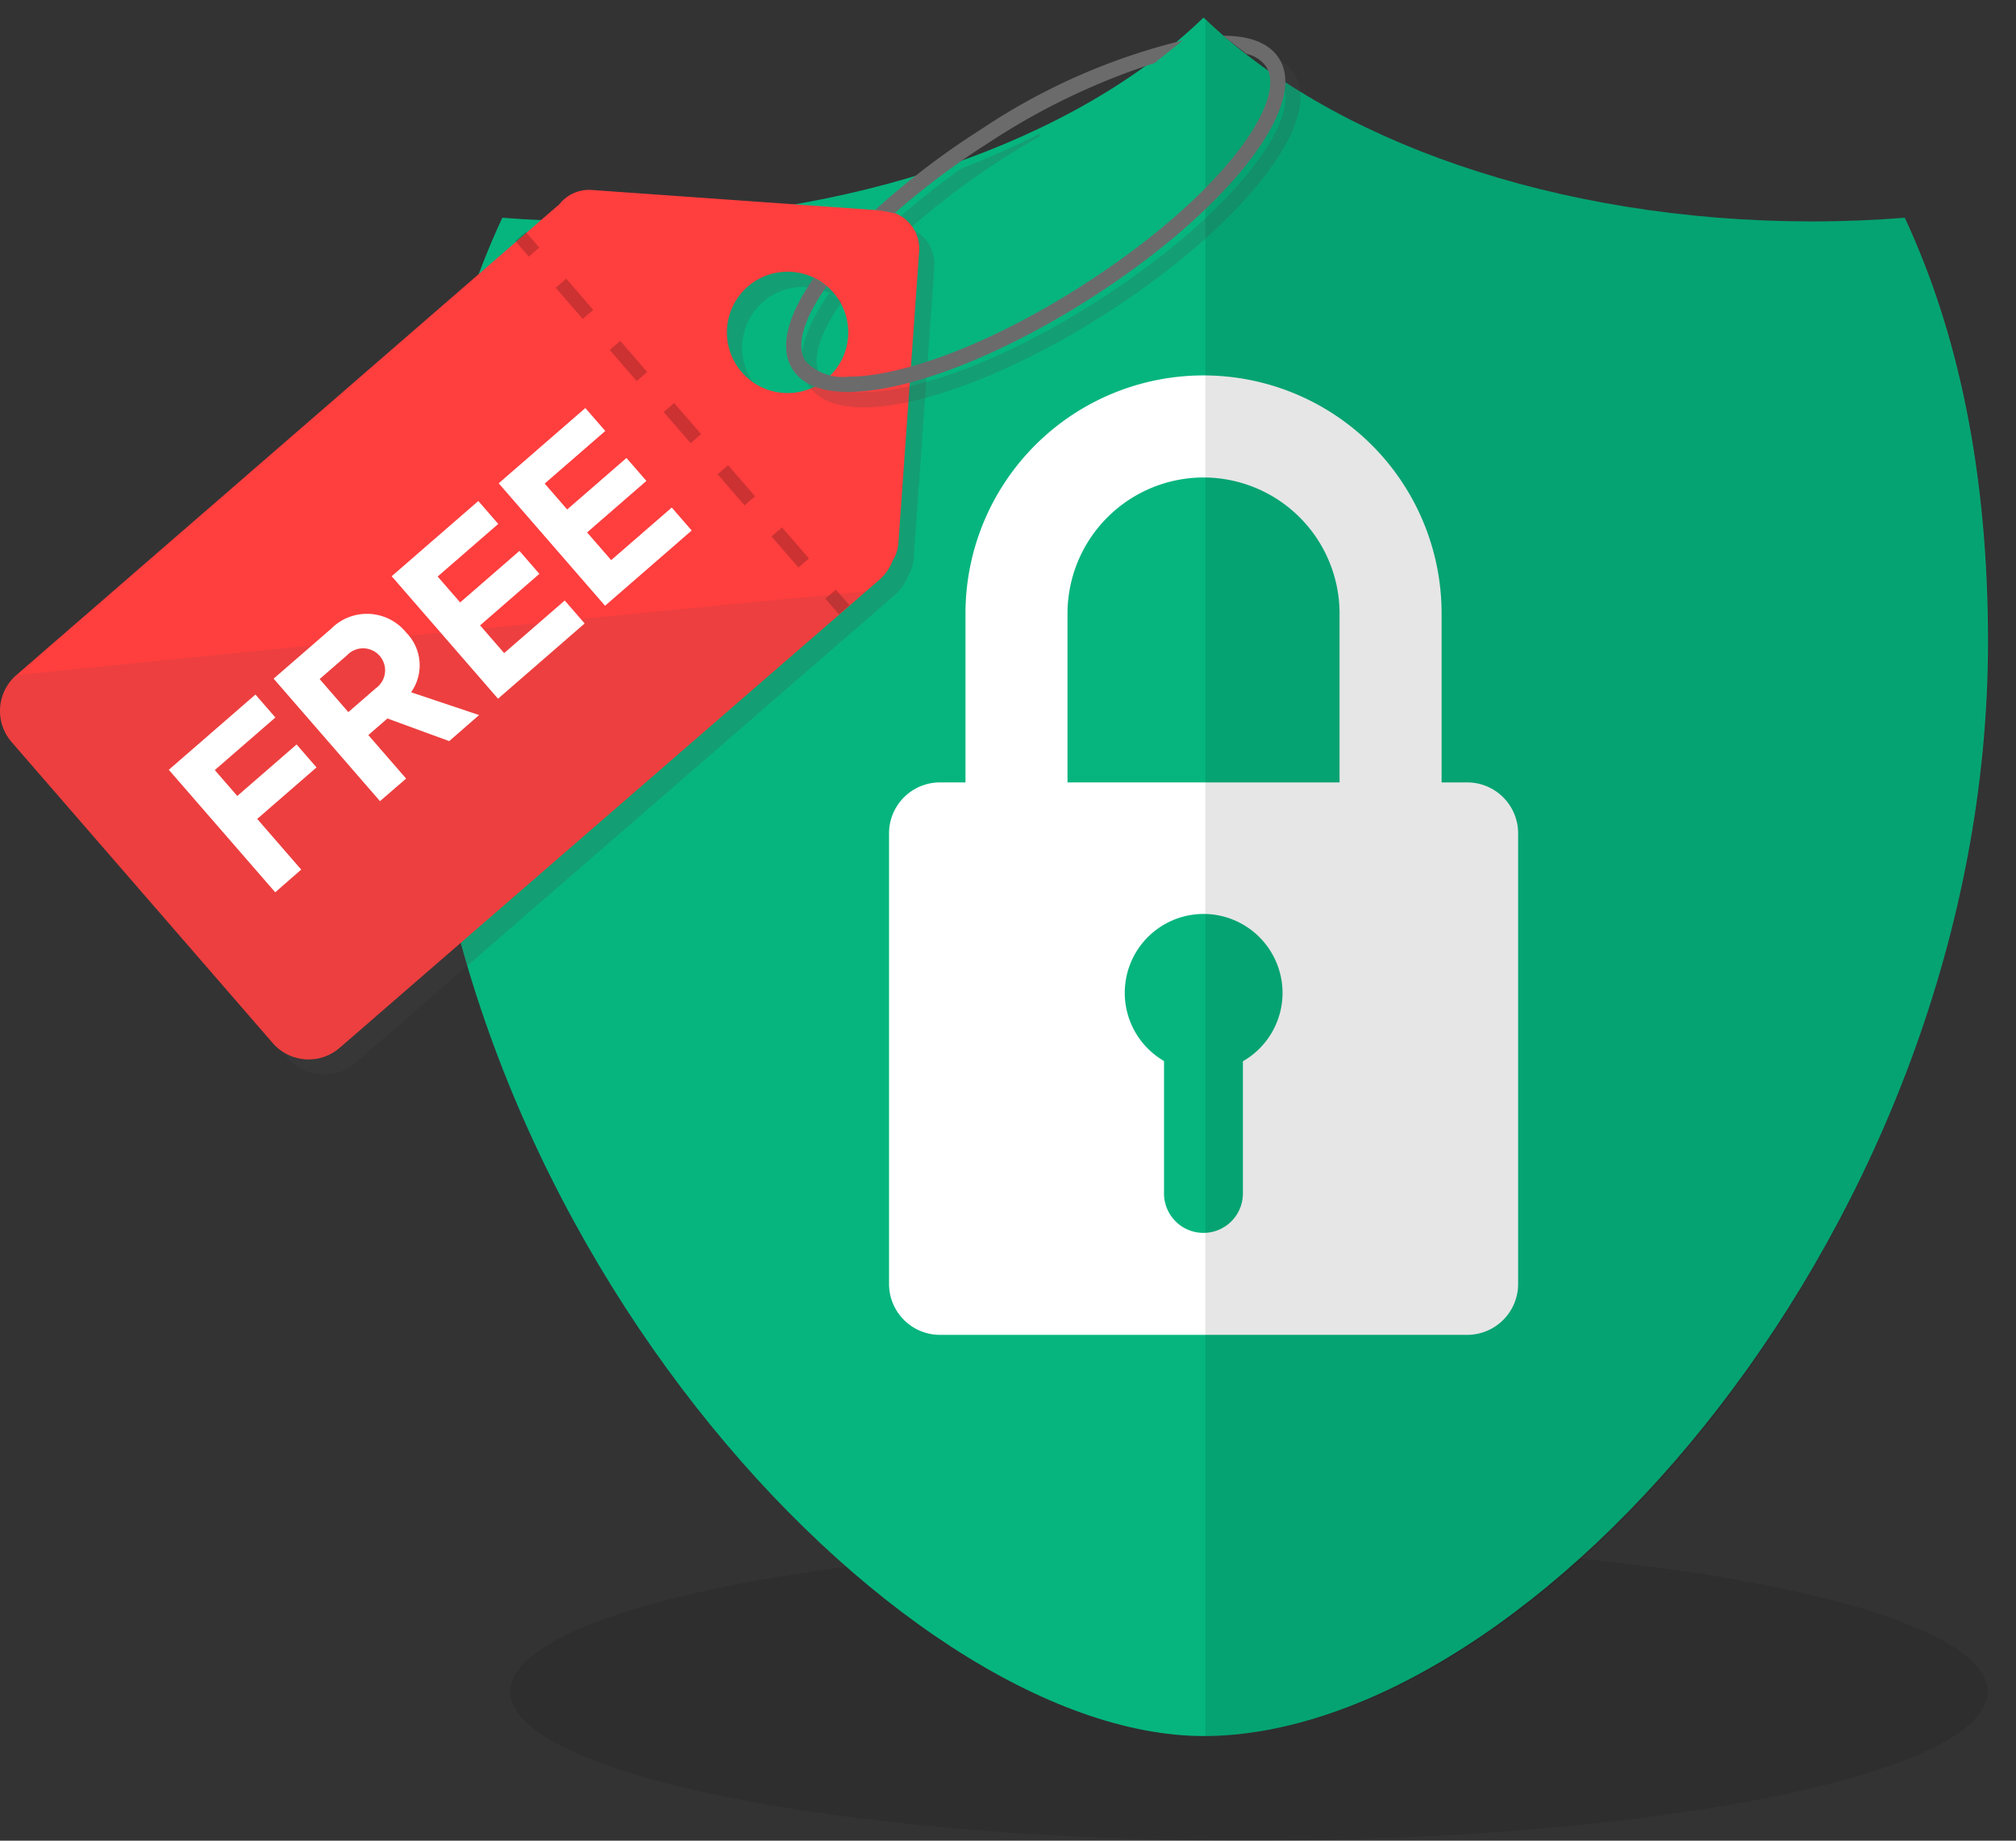 <svg xmlns="http://www.w3.org/2000/svg" width="115" height="105" viewBox="0 0 115 105"><rect x="0" y="0" width="115" height="105" fill="#333333" stroke="none"/><title>посадочная для ROBO SSL</title><ellipse cx="71.247" cy="96.5" rx="42.134" ry="8.5" opacity="0.1"/><path d="M113.4,36.6c0-9.685-1.718-17.685-4.748-24.178-1.722.134-3.475.21-5.259.21C88.724,12.631,75.859,7.982,68.656,1c-7.2,6.982-20.066,11.631-34.742,11.631-1.784,0-3.537-.076-5.259-.21-3.033,6.493-4.748,14.493-4.748,24.178,0,33.179,27.212,62.431,44.749,62.431C87.429,99.03,113.4,69.777,113.4,36.6Z" fill="#06b57e"/><path d="M53.622,44.631H83.689A2.907,2.907,0,0,1,86.6,47.538v25.7a2.908,2.908,0,0,1-2.908,2.908H53.621a2.907,2.907,0,0,1-2.907-2.907v-25.7A2.908,2.908,0,0,1,53.622,44.631Z" fill="#fff"/><path d="M68.655,74.389A13.593,13.593,0,0,1,55.075,60.815V34.995a13.579,13.579,0,0,1,27.159,0V60.815A13.593,13.593,0,0,1,68.655,74.389Zm0-47.152a7.77,7.77,0,0,0-7.761,7.757V60.815a7.76,7.76,0,0,0,15.52,0V34.995A7.768,7.768,0,0,0,68.655,27.237Z" fill="#fff"/><path d="M73.161,56.635a4.5,4.5,0,1,1-4.5-4.5A4.511,4.511,0,0,1,73.161,56.635Z" fill="#06b57e"/><path d="M70.9,68.082a2.249,2.249,0,0,1-2.253,2.247h0A2.249,2.249,0,0,1,66.4,68.082V55.513a2.249,2.249,0,0,1,2.251-2.253h0A2.249,2.249,0,0,1,70.9,55.513Z" fill="#06b57e"/><path d="M108.631,12.421c-1.722.134-3.475.21-5.259.21-14.592,0-27.388-4.6-34.615-11.513v97.9c19.056,0,44.623-29.395,44.623-62.419C113.381,26.913,111.662,18.913,108.631,12.421Z" fill="#010000" opacity="0.1"/><path d="M1.533,43.2l14.9,17.176a2.705,2.705,0,0,0,3.817.272l30.78-26.693a2.694,2.694,0,0,0,.761-1.09,2.154,2.154,0,0,0,.33-.988L53.3,15.211a2.171,2.171,0,0,0-2.01-2.318L34.63,11.709a2.161,2.161,0,0,0-1.879.851c-.056.042-.112.083-.165.129L1.806,39.382A2.708,2.708,0,0,0,1.533,43.2ZM43.185,22.1a3.461,3.461,0,1,1,4.882.347A3.46,3.46,0,0,1,43.185,22.1Z" fill="#464646" opacity="0.2" style="isolation:isolate"/><path d="M.661,42.328,15.558,59.5a2.705,2.705,0,0,0,3.817.272l30.78-26.693a2.694,2.694,0,0,0,.761-1.09,2.146,2.146,0,0,0,.33-.988l1.186-16.666a2.171,2.171,0,0,0-2.01-2.318L33.758,10.837a2.161,2.161,0,0,0-1.879.851c-.056.042-.112.083-.165.129L.934,38.509A2.708,2.708,0,0,0,.661,42.328Zm41.651-21.1a3.461,3.461,0,1,1,4.882.347A3.46,3.46,0,0,1,42.312,21.23Z" fill="#ff3e3e"/><g opacity="0.2"><rect x="29.683" y="13.343" width="0.788" height="1.182" transform="translate(-1.789 23.063) rotate(-40.844)"/><path d="M44.008,30.6l.6-.516,1.538,1.774-.6.514Zm-3.076-3.548.6-.516,1.538,1.774-.6.516Zm-3.075-3.547.6-.516,1.538,1.774-.595.516ZM34.78,19.961l.6-.516,1.538,1.774-.6.516ZM31.7,16.414,32.3,15.9l1.539,1.774-.6.516Z"/><polygon points="47.859 35.042 48.454 34.526 47.679 33.634 47.084 34.149 47.859 35.042"/></g><path d="M.934,38.509s31.2-3.146,48.466-4.771L19.375,59.776a2.705,2.705,0,0,1-3.817-.272L.661,42.328A2.708,2.708,0,0,1,.934,38.509Z" fill="#464646" opacity="0.1" style="isolation:isolate"/><path d="M15.7,50.9,9.629,43.912l4.943-4.293,1.137,1.309-3.456,3,1.282,1.477,3.383-2.938,1.137,1.309-3.383,2.938,2.51,2.891Z" fill="#fff"/><path d="M25.624,42.276,22.1,40.985l-1.089.946,2.156,2.482L21.676,45.7l-6.067-6.986,3.268-2.838a2.882,2.882,0,0,1,4.3.214,2.656,2.656,0,0,1,.272,3.4l3.881,1.3ZM21.66,37.415a1.256,1.256,0,0,0-1.866-.033l-1.561,1.355,1.637,1.885,1.561-1.355A1.256,1.256,0,0,0,21.66,37.415Z" fill="#fff"/><path d="M28.409,39.857l-6.067-6.986,4.943-4.293,1.137,1.309-3.456,3,1.282,1.477,3.383-2.938,1.137,1.309-3.383,2.938,1.373,1.582,3.456-3,1.137,1.309Z" fill="#fff"/><path d="M34.514,34.555l-6.067-6.986,4.943-4.293,1.137,1.309-3.456,3,1.282,1.477,3.383-2.938,1.137,1.309-3.383,2.938,1.373,1.581,3.456-3,1.137,1.309Z" fill="#fff"/><path d="M59.314,7.625C57.892,8.338,56.4,9,54.837,9.609a43.323,43.323,0,0,0-3.43,2.7,4.6,4.6,0,0,1,.378.332l.23.3a44,44,0,0,1,5.32-3.975c.67-.43,1.342-.825,2.011-1.206C59.338,7.715,59.321,7.671,59.314,7.625Z" fill="#464646" opacity="0.2" style="isolation:isolate"/><path d="M73.834,4.206A2.573,2.573,0,0,0,72.472,3.2c-.032.342-.063.624-.109.888a1.631,1.631,0,0,1,.737.591c1.266,1.982-2.658,7.479-10.519,12.5-5,3.2-10.1,5.183-13.311,5.183a2.905,2.905,0,0,1-2.452-.89c-.556-.872-.109-2.4,1.218-4.273a5.709,5.709,0,0,0-.745-.458c-1.535,2.188-1.968,4.011-1.208,5.2.548.859,1.62,1.293,3.186,1.293,3.365,0,8.646-2.038,13.781-5.32C70.832,12.94,75.569,6.919,73.834,4.206Z" fill="#464646" opacity="0.2" style="isolation:isolate"/><path d="M56.463,8.1A38.789,38.789,0,0,1,65.855,3.6c.455-.361,1.2-.954,1.612-1.292A35.819,35.819,0,0,0,55.993,7.359a44.359,44.359,0,0,0-6.049,4.6c.455.077.88.167,1.078.211A44.015,44.015,0,0,1,56.463,8.1Z" fill="#6b6b6b"/><path d="M72.961,3.333c-.548-.858-1.621-1.294-3.187-1.294,0,0,.806.625,1.322,1.031a1.875,1.875,0,0,1,1.131.733c1.266,1.982-2.658,7.479-10.519,12.5-5,3.2-10.1,5.183-13.312,5.183a2.906,2.906,0,0,1-2.452-.89c-.556-.872-.109-2.4,1.218-4.273a5.709,5.709,0,0,0-.745-.458c-1.535,2.188-1.968,4.011-1.208,5.2.548.859,1.62,1.293,3.186,1.293,3.365,0,8.646-2.038,13.782-5.32C69.959,12.067,74.7,6.047,72.961,3.333Z" fill="#6b6b6b"/></svg>